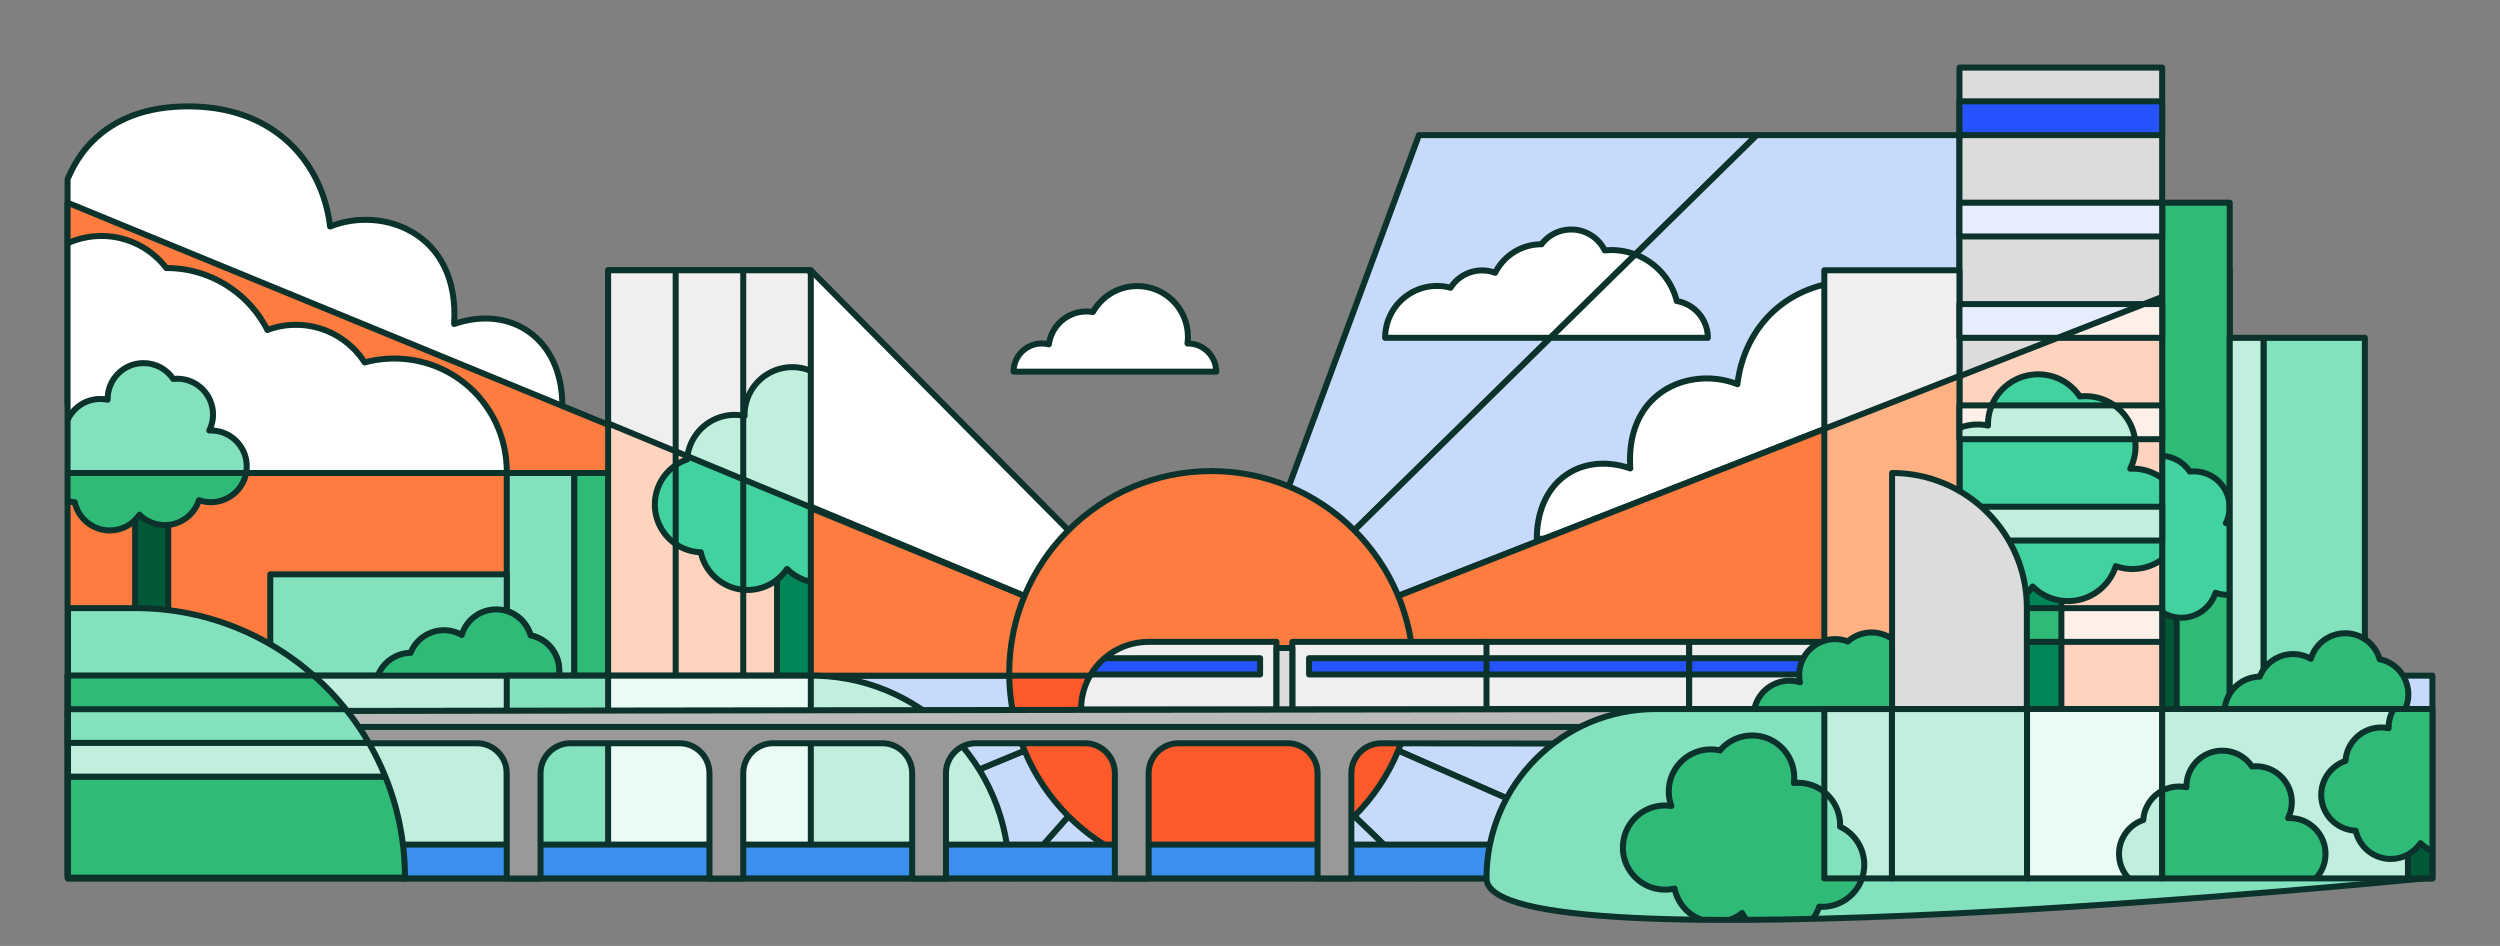 <svg xmlns="http://www.w3.org/2000/svg" viewBox="0 0 1665 630"><rect x="0" y="0" width="1665" height="630" fill="#808080" stroke="none"/><defs><clipPath id="clippath"><path d="m945 90-86.68 233.96-51.54 124.43 95.21-95.22L1170 90z" class="cls-2"/></clipPath><clipPath id="clippath-1"><path d="M1170 90 901.99 353.17l-95.21 95.22 124.43-51.54L1305 250.48V90z" class="cls-2"/></clipPath><clipPath id="clippath-2"><path d="M682.35 396.85 45 135v315h627.13l134.65-1.61z" class="cls-9"/></clipPath><clipPath id="clippath-3"><path d="M-131.25 315c.38-27.97 19.89-50.12 45.5-54.43 10.65-42.31 49.12-73.65 94.95-73.65 3.27 0 6.49.16 9.68.47 8.82-17.89 27.3-30.22 48.69-30.22 17.63 0 33.28 8.38 43.18 21.34h.05c29.42 0 54.88 16.79 67.28 41.25a54.3 54.3 0 0 1 19.02-3.42c19.25 0 36.15 10 45.77 25.05 6.28-1.69 12.87-2.6 19.69-2.6 41.6 0 75.33 33.55 74.95 76.21z" class="cls-23"/></clipPath><clipPath id="clippath-4"><circle cx="806.78" cy="448.39" r="134.65" class="cls-9"/></clipPath><clipPath id="clippath-5"><path d="M337.5 315h45v268.04h-45z" class="cls-16"/></clipPath><clipPath id="clippath-6"><path d="M1440 135h45v337.23h-45z" class="cls-5"/></clipPath><clipPath id="clippath-7"><path d="M1305 45h135v427.2h-135z" class="cls-24"/></clipPath><clipPath id="clippath-8"><path d="M1215 180h90v290.83h-90z" style="stroke:#0c322c;stroke-linejoin:round;stroke-width:4px;fill:#ffb184"/></clipPath><clipPath id="clippath-9"><path d="M1305 202.5h135V225h-135z" class="cls-7"/></clipPath><clipPath id="clippath-10"><path d="M1305 270h135v22.5h-135z" class="cls-7"/></clipPath><clipPath id="clippath-11"><path d="M1305 337.5h135V360h-135z" class="cls-7"/></clipPath><clipPath id="clippath-12"><path d="M1305 405h135v22.5h-135z" class="cls-7"/></clipPath><clipPath id="clippath-13"><path d="M405 180h135v403.04H405z" class="cls-24"/></clipPath><clipPath id="clippath-14"><path d="m711.57 353.17-174.55-174.5h-134.2v102.39l279.53 115.79 124.43 51.54z" class="cls-18"/></clipPath><clipPath id="clippath-15"><path d="M764.88 427.5h85.27v45H720v-.12c0-24.77 20.11-44.88 44.88-44.88Z" class="cls-18"/></clipPath><clipPath id="clippath-16"><path d="M860.68 427.5h130.15v45H860.68z" class="cls-18"/></clipPath><clipPath id="clippath-17"><path d="M990 427.5h135v44.74H990z" class="cls-18"/></clipPath><clipPath id="clippath-18"><path d="M1125 427.5h126.14v44.7H1125z" class="cls-18"/></clipPath><clipPath id="clippath-19"><path d="M45.29 405h44.88c99.09 0 179.54 80.45 179.54 179.54v.46H45.29V405Z" class="cls-16"/></clipPath><clipPath id="clippath-20"><path d="M1614.69 472.23h-511.92C1040.49 472.23 990 522.72 990 585s624.69 0 624.69 0z" class="cls-16"/></clipPath><clipPath id="clippath-21"><path d="M1215 472.23h45V585h-45z" class="cls-20"/></clipPath><clipPath id="clippath-22"><path d="M1350 472.2h90V585h-90z" class="cls-14"/></clipPath><clipPath id="clippath-23"><path d="M1440 472.2h180V585h-180z" class="cls-20"/></clipPath><style>.cls-1,.cls-2{fill:#c8dafc}.cls-3{fill:#2453ff}.cls-10,.cls-12,.cls-13,.cls-14,.cls-15,.cls-16,.cls-18,.cls-19,.cls-2,.cls-20,.cls-21,.cls-23,.cls-24,.cls-3,.cls-5,.cls-6,.cls-7,.cls-9{stroke:#0c322c;stroke-linejoin:round;stroke-width:4px}.cls-26{stroke-width:0}.cls-21,.cls-26{fill:none}.cls-18,.cls-27{fill:#efefef}.cls-16,.cls-28{fill:#83e1be}.cls-5{fill:#30ba78}.cls-14{fill:#eafaf4}.cls-6{fill:#025937}.cls-31,.cls-7{fill:#ffefe9}.cls-24,.cls-33{fill:#ffd3bd}.cls-23{fill:#fff}.cls-35,.cls-9{fill:#fe7c3f}.cls-10{fill:#eafaf8}.cls-12{fill:#008657}.cls-13{fill:#e6edfe}.cls-15{fill:#dcdcdc}.cls-20,.cls-59{fill:#c0efde}.cls-19{fill:#42d29f}</style></defs><g id="BG"><path d="M374.5 270c0-44.84-34.5-67.2-72.06-54.23 3.96-60.98-47.85-78.87-82.6-64.9-4.74-41.18-36.06-81.72-98.46-79.97-59.73 1.68-73.83 43.47-76.38 48.4V270z" class="cls-23"/><path d="m901.99 353.17 263.86-263.86z" class="cls-26"/><rect height="11.07" x="860.44" y="572.39" class="cls-26" transform="rotate(-22.5 860.443 577.938)"/><rect width="55.77" x="663.96" y="563.32" class="cls-26" transform="rotate(-45 691.844 563.319)"/><path d="m901.99 543.6 39.44 39.44z" class="cls-26"/><path d="m931.21 499.93-124.43-51.54zM755.24 572.81l51.54-124.42-51.54 124.42zM711.57 543.6l95.21-95.21-95.21 95.21zM672.13 448.39h134.65-134.65zM901.99 543.6l-95.21-95.21zM858.32 572.81l-51.54-124.42zM682.35 499.93l124.43-51.54-124.43 51.54zM901.99 353.17l-95.21 95.22 95.21-95.22z" class="cls-10"/><path d="m711.57 353.17 95.21 95.22-95.21-95.22zM858.32 323.96l-51.54 124.43 51.54-124.43zM806.78 313.73v134.66-134.66zM806.78 448.39h134.65zM682.35 396.85l124.43 51.54-124.43-51.54zM755.24 323.96l51.54 124.43-51.54-124.43zM806.78 583.04V448.39zM931.21 396.85l-124.43 51.54 124.43-51.54z" class="cls-10"/><path d="m945 90-86.68 233.96-51.54 124.43 95.21-95.22L1170 90z" class="cls-1"/><path d="M1137.43 225c0-12.31-8.95-22.52-20.69-24.5-4.88-19.5-22.52-33.94-43.54-33.94-1.5 0-2.98.08-4.44.22-4.04-8.25-12.52-13.93-22.32-13.93-8.08 0-15.26 3.86-19.8 9.83h-.02c-13.49 0-25.16 7.74-30.85 19.01a24.7 24.7 0 0 0-8.72-1.58c-8.83 0-16.58 4.61-20.98 11.54-2.88-.78-5.9-1.2-9.03-1.2-19.08 0-34.54 15.46-34.54 34.54h214.93Z" class="cls-23" style="clip-path:url(#clippath)"/><path d="m945 90-86.68 233.96-51.54 124.43 95.21-95.22L1170 90z" class="cls-21"/><path d="M1170 90 901.99 353.17l-95.21 95.22 124.43-51.54L1305 250.48V90z" class="cls-1"/><g style="clip-path:url(#clippath-1)"><path d="M1023.54 358.82c0-38.73 29.8-58.05 62.24-46.84-3.42-52.68 41.33-68.12 71.35-56.06 4.1-35.57 31.14-70.59 85.05-69.07 51.59 1.45 63.44 37.25 65.64 41.5l.34 129.49-284.61.98ZM1137.43 225c0-12.31-8.95-22.52-20.69-24.5-4.88-19.5-22.52-33.94-43.54-33.94-1.5 0-2.98.08-4.44.22-4.04-8.25-12.52-13.93-22.32-13.93-8.08 0-15.26 3.86-19.8 9.83h-.02c-13.49 0-25.16 7.74-30.85 19.01a24.7 24.7 0 0 0-8.72-1.58c-8.83 0-16.58 4.61-20.98 11.54-2.88-.78-5.9-1.2-9.03-1.2-19.08 0-34.54 15.46-34.54 34.54h214.93Z" class="cls-23"/></g><path d="M1170 90 901.99 353.17l-95.21 95.22 124.43-51.54L1305 250.48V90z" class="cls-21"/><path d="M931.21 396.85 810 450h675V180z" class="cls-9"/><path d="m810 450 121.21 49.93L1125 585h495V450z" class="cls-2"/><path d="m931.21 499.93-124.43-51.54 95.21 95.21L945 585h180z" class="cls-2"/><path d="m901.99 543.6-95.21-95.21 51.54 124.42 7.46 12.19H945z" class="cls-2"/><path d="M861.54 574.78 810 450.35V585h55.78zM755.24 572.81 750.19 585H810V448.39z" class="cls-10"/><path d="M711.57 543.6 675 585h75.19l5.05-12.19 51.54-124.42z" class="cls-2"/><path d="M682.35 499.93 476.96 585H675l36.57-41.4 95.21-95.21z" class="cls-2"/><path d="M45 450v135h431.96l205.39-85.07L810 450z" class="cls-2"/><path d="M682.35 396.85 45 135v315h627.13l134.65-1.61z" class="cls-35"/><g style="clip-path:url(#clippath-2)"><path d="M112.04 411 90 405V275.77h22.04z" class="cls-6"/><path d="M140.45 286.7c-.36 0-.71.01-1.06.03 1.6-3.2 2.5-6.81 2.5-10.63 0-13.19-10.69-23.88-23.88-23.88-.89 0-1.77.05-2.63.15-4.29-6.36-11.56-10.55-19.81-10.55-13.19 0-23.88 10.69-23.88 23.88 0 .17 0 .34.01.51-1.59-.33-3.24-.51-4.93-.51-12.65 0-23 9.84-23.82 22.29-9.39 3.21-16.15 12.11-16.15 22.59 0 12.89 10.21 23.38 22.98 23.86 2.32 10.77 11.88 18.84 23.34 18.84 8.23 0 15.49-4.17 19.79-10.51 4.32 4.3 10.27 6.95 16.84 6.95 10.66 0 19.68-6.98 22.75-16.62 2.49.88 5.16 1.36 7.95 1.36 13.19 0 23.88-10.69 23.88-23.88s-10.69-23.88-23.88-23.88Z" class="cls-5"/><path d="M-131.25 315c.38-27.97 19.89-50.12 45.5-54.43 10.65-42.31 49.12-73.65 94.95-73.65 3.27 0 6.49.16 9.68.47 8.82-17.89 27.3-30.22 48.69-30.22 17.63 0 33.28 8.38 43.18 21.34h.05c29.42 0 54.88 16.79 67.28 41.25a54.3 54.3 0 0 1 19.02-3.42c19.25 0 36.15 10 45.77 25.05 6.28-1.69 12.87-2.6 19.69-2.6 41.6 0 75.33 33.55 74.95 76.21z" style="fill:#fff"/><g style="clip-path:url(#clippath-3)"><path d="M84.57 274.28h22.04v129.23H84.57z" class="cls-6"/><path d="M140.45 286.7c-.36 0-.71.01-1.06.03 1.6-3.2 2.5-6.81 2.5-10.63 0-13.19-10.69-23.88-23.88-23.88-.89 0-1.77.05-2.63.15-4.29-6.36-11.56-10.55-19.81-10.55-13.19 0-23.88 10.69-23.88 23.88 0 .17 0 .34.01.51-1.59-.33-3.24-.51-4.93-.51-12.65 0-23 9.84-23.82 22.29-9.39 3.21-16.15 12.11-16.15 22.59 0 12.89 10.21 23.38 22.98 23.86 2.32 10.77 11.88 18.84 23.34 18.84 8.23 0 15.49-4.17 19.79-10.51 4.32 4.3 10.27 6.95 16.84 6.95 10.66 0 19.68-6.98 22.75-16.62 2.49.88 5.16 1.36 7.95 1.36 13.19 0 23.88-10.69 23.88-23.88s-10.69-23.88-23.88-23.88Z" class="cls-16"/></g><path d="M-131.25 315c.38-27.97 19.89-50.12 45.5-54.43 10.65-42.31 49.12-73.65 94.95-73.65 3.27 0 6.49.16 9.68.47 8.82-17.89 27.3-30.22 48.69-30.22 17.63 0 33.28 8.38 43.18 21.34h.05c29.42 0 54.88 16.79 67.28 41.25a54.3 54.3 0 0 1 19.02-3.42c19.25 0 36.15 10 45.77 25.05 6.28-1.69 12.87-2.6 19.69-2.6 41.6 0 75.33 33.55 74.95 76.21z" class="cls-21"/></g><path d="M682.35 396.85 45 135v315h627.13l134.65-1.61z" class="cls-21"/><path d="M711.57 353.17 540 180H405v101.06l277.35 115.79 124.43 51.54z" class="cls-23"/><circle cx="806.78" cy="448.39" r="134.65" class="cls-35"/><g style="clip-path:url(#clippath-4)"><path d="M1003.52 450H609.76l.14 132.59h393.76z" style="stroke:#0c322c;stroke-linejoin:round;stroke-width:4px;fill:#ff5a2b"/></g><circle cx="806.78" cy="448.39" r="134.65" class="cls-21"/></g><g id="Graphic"><path d="M337.5 315h45v268.04h-45z" class="cls-28"/><path d="M366.65 463.56q-.51-.165-1.02-.3c2.5-2.56 4.47-5.71 5.65-9.35 4.06-12.55-2.83-26.01-15.37-30.07-.85-.27-1.7-.49-2.55-.67-2.12-7.37-7.76-13.59-15.61-16.13-12.55-4.06-26.01 2.83-30.07 15.37l-.15.49a24 24 0 0 0-4.53-2c-12.04-3.89-24.92 2.29-29.52 13.88-9.92.17-19.09 6.56-22.31 16.53-3.96 12.26 2.52 25.39 14.53 29.77-1.11 10.96 5.51 21.58 16.41 25.1 7.83 2.53 16.02.8 22.06-3.91 2.79 5.42 7.63 9.77 13.88 11.79 10.14 3.28 20.87-.59 26.76-8.81 2.1 1.6 4.49 2.88 7.15 3.74 12.55 4.06 26.01-2.83 30.07-15.37 4.06-12.55-2.83-26.01-15.37-30.07Z" class="cls-19" style="clip-path:url(#clippath-5)"/><path d="M337.5 315h45v268.04h-45z" class="cls-21"/><path d="M382.5 315H405v268.04h-22.5z" class="cls-5"/><path d="M180 382.5h157.5V450H180z" class="cls-16"/><path d="M1440 135h45v337.23h-45z" style="fill:#30ba78"/><g style="clip-path:url(#clippath-6)"><path d="M1427.61 337.57h22.04v134.86h-22.04z" class="cls-6"/><path d="M1483.49 348.39c-.36 0-.71.01-1.06.03 1.6-3.2 2.5-6.81 2.5-10.63 0-13.19-10.69-23.88-23.88-23.88-.89 0-1.77.05-2.63.15-4.29-6.36-11.56-10.55-19.81-10.55-13.19 0-23.88 10.69-23.88 23.88 0 .17 0 .34.01.51-1.59-.33-3.24-.51-4.93-.51-12.65 0-23 9.84-23.82 22.29-9.39 3.21-16.15 12.11-16.15 22.59 0 12.89 10.21 23.38 22.98 23.86 2.32 10.77 11.88 18.84 23.34 18.84 8.23 0 15.49-4.17 19.79-10.51 4.32 4.3 10.27 6.95 16.84 6.95 10.66 0 19.68-6.98 22.75-16.62 2.49.88 5.16 1.36 7.95 1.36 13.19 0 23.88-10.69 23.88-23.88s-10.69-23.88-23.88-23.88Z" class="cls-19"/></g><path d="M1440 135h45v337.23h-45z" class="cls-21"/><path d="M1507.5 225h67.5v245.83h-67.5z" class="cls-16"/><path d="M1485 225h22.5v245.83H1485z" class="cls-20"/><path d="M1305 45h135v427.2h-135z" class="cls-33"/><g style="clip-path:url(#clippath-7)"><path d="M1210.74 44.43 901.99 353.17l-95.21 95.22 124.43-51.54 713-279 141.61-75z" class="cls-15"/><path d="M1342.02 294.73h30.85V475.6h-30.85z" class="cls-12"/><path d="M1420.24 312.11c-.5 0-.99.02-1.49.04a33.3 33.3 0 0 0 3.5-14.88c0-18.46-14.96-33.42-33.42-33.42-1.24 0-2.47.07-3.68.21-6-8.9-16.18-14.76-27.73-14.76-18.46 0-33.42 14.96-33.42 33.42 0 .24.01.48.02.72-2.23-.47-4.53-.72-6.9-.72-17.71 0-32.2 13.78-33.34 31.2-13.14 4.5-22.6 16.95-22.6 31.62 0 18.04 14.29 32.73 32.16 33.39 3.24 15.07 16.63 26.36 32.67 26.36 11.52 0 21.68-5.83 27.69-14.7 6.04 6.01 14.37 9.73 23.57 9.73 14.91 0 27.54-9.77 31.84-23.26a33.3 33.3 0 0 0 11.13 1.9c18.46 0 33.42-14.96 33.42-33.42s-14.96-33.42-33.42-33.42Z" class="cls-19"/></g><path d="M1305 45h135v427.2h-135z" class="cls-21"/><path d="M1215 180h90v290.83h-90z" style="fill:#ffb184"/><path d="M1164.72 89.66 900.86 353.52l-95.21 95.21 124.43-51.54 713.38-279.37 29.06-28.16h-507.8z" class="cls-18" style="clip-path:url(#clippath-8)"/><path d="M1215 180h90v290.83h-90z" class="cls-21"/><path d="M1305 67.5h135V90h-135z" class="cls-3"/><path d="M1305 135h135v22.5h-135z" class="cls-13"/><path d="M1305 202.5h135V225h-135z" class="cls-31"/><path d="M1210.74 44.43 901.99 353.17l-95.21 95.22 124.43-51.54 713-279 141.61-75z" class="cls-13" style="clip-path:url(#clippath-9)"/><path d="M1305 202.5h135V225h-135z" class="cls-21"/><path d="M1305 270h135v22.5h-135z" class="cls-31"/><g style="clip-path:url(#clippath-10)"><path d="M1342.02 294.73h30.85V475.6h-30.85z" class="cls-5"/><path d="M1420.24 312.11c-.5 0-.99.02-1.49.04a33.3 33.3 0 0 0 3.5-14.88c0-18.46-14.96-33.42-33.42-33.42-1.24 0-2.47.07-3.68.21-6-8.9-16.18-14.76-27.73-14.76-18.46 0-33.42 14.96-33.42 33.42 0 .24.01.48.02.72-2.23-.47-4.53-.72-6.9-.72-17.71 0-32.2 13.78-33.34 31.2-13.14 4.5-22.6 16.95-22.6 31.62 0 18.04 14.29 32.73 32.16 33.39 3.24 15.07 16.63 26.36 32.67 26.36 11.52 0 21.68-5.83 27.69-14.7 6.04 6.01 14.37 9.73 23.57 9.73 14.91 0 27.54-9.77 31.84-23.26a33.3 33.3 0 0 0 11.13 1.9c18.46 0 33.42-14.96 33.42-33.42s-14.96-33.42-33.42-33.42Z" class="cls-20"/></g><path d="M1305 270h135v22.5h-135z" class="cls-21"/><path d="M1305 337.5h135V360h-135z" class="cls-31"/><g style="clip-path:url(#clippath-11)"><path d="M1342.02 294.73h30.85V475.6h-30.85z" class="cls-5"/><path d="M1420.24 312.11c-.5 0-.99.02-1.49.04a33.3 33.3 0 0 0 3.5-14.88c0-18.46-14.96-33.42-33.42-33.42-1.24 0-2.47.07-3.68.21-6-8.9-16.18-14.76-27.73-14.76-18.46 0-33.42 14.96-33.42 33.42 0 .24.01.48.02.72-2.23-.47-4.53-.72-6.9-.72-17.71 0-32.2 13.78-33.34 31.2-13.14 4.5-22.6 16.95-22.6 31.62 0 18.04 14.29 32.73 32.16 33.39 3.24 15.07 16.63 26.36 32.67 26.36 11.52 0 21.68-5.83 27.69-14.7 6.04 6.01 14.37 9.73 23.57 9.73 14.91 0 27.54-9.77 31.84-23.26a33.3 33.3 0 0 0 11.13 1.9c18.46 0 33.42-14.96 33.42-33.42s-14.96-33.42-33.42-33.42Z" class="cls-20"/></g><path d="M1305 337.5h135V360h-135z" class="cls-21"/><path d="M1305 405h135v22.5h-135z" class="cls-31"/><g style="clip-path:url(#clippath-12)"><path d="M1342.02 294.73h30.85V475.6h-30.85z" class="cls-5"/><path d="M1420.24 312.11c-.5 0-.99.02-1.49.04a33.3 33.3 0 0 0 3.5-14.88c0-18.46-14.96-33.42-33.42-33.42-1.24 0-2.47.07-3.68.21-6-8.9-16.18-14.76-27.73-14.76-18.46 0-33.42 14.96-33.42 33.42 0 .24.01.48.02.72-2.23-.47-4.53-.72-6.9-.72-17.71 0-32.2 13.78-33.34 31.2-13.14 4.5-22.6 16.95-22.6 31.62 0 18.04 14.29 32.73 32.16 33.39 3.24 15.07 16.63 26.36 32.67 26.36 11.52 0 21.68-5.83 27.69-14.7 6.04 6.01 14.37 9.73 23.57 9.73 14.91 0 27.54-9.77 31.84-23.26a33.3 33.3 0 0 0 11.13 1.9c18.46 0 33.42-14.96 33.42-33.42s-14.96-33.42-33.42-33.42Z" class="cls-20"/></g><path d="M1305 405h135v22.5h-135z" class="cls-21"/><path d="M366.65 463.56q-.51-.165-1.02-.3c2.5-2.56 4.47-5.71 5.65-9.35 4.06-12.55-2.83-26.01-15.37-30.07-.85-.27-1.7-.49-2.55-.67-2.12-7.37-7.76-13.59-15.61-16.13-12.55-4.06-26.01 2.83-30.07 15.37l-.15.49a24 24 0 0 0-4.53-2c-12.04-3.89-24.92 2.29-29.52 13.88-9.92.17-19.09 6.56-22.31 16.53-3.96 12.26 2.52 25.39 14.53 29.77-1.11 10.96 5.51 21.58 16.41 25.1 7.83 2.53 16.02.8 22.06-3.91 2.79 5.42 7.63 9.77 13.88 11.79 10.14 3.28 20.87-.59 26.76-8.81 2.1 1.6 4.49 2.88 7.15 3.74 12.55 4.06 26.01-2.83 30.07-15.37 4.06-12.55-2.83-26.01-15.37-30.07Z" class="cls-5"/><path d="M405 180h135v403.04H405z" class="cls-33"/><g style="clip-path:url(#clippath-13)"><path d="M517.5 287.74h24.86v172.02H517.5z" class="cls-12"/><path d="M587.41 304.27c-.47 0-.94.02-1.41.04a31.7 31.7 0 0 0 3.33-14.15c0-17.56-14.23-31.79-31.79-31.79-1.18 0-2.35.07-3.5.2-5.71-8.47-15.39-14.04-26.37-14.04-17.56 0-31.79 14.23-31.79 31.79 0 .23.01.45.02.68-2.12-.44-4.31-.68-6.56-.68-16.85 0-30.62 13.11-31.71 29.68-12.5 4.28-21.49 16.12-21.49 30.07 0 17.15 13.59 31.13 30.59 31.76 3.08 14.33 15.82 25.07 31.07 25.07 10.96 0 20.62-5.55 26.34-13.99 5.75 5.72 13.67 9.25 22.42 9.25 14.19 0 26.2-9.29 30.29-22.12 3.31 1.17 6.87 1.81 10.58 1.81 17.56 0 31.79-14.23 31.79-31.79s-14.23-31.79-31.79-31.79Z" class="cls-19"/><path d="m711.57 353.17-174.55-174.5h-134.2v102.39l279.53 115.79 124.43 51.54z" class="cls-27"/><path d="M587.41 304.27c-.47 0-.94.02-1.41.04a31.7 31.7 0 0 0 3.33-14.15c0-17.56-14.23-31.79-31.79-31.79-1.18 0-2.35.07-3.5.2-5.71-8.47-15.39-14.04-26.37-14.04-17.56 0-31.79 14.23-31.79 31.79 0 .23.01.45.02.68-2.12-.44-4.31-.68-6.56-.68-16.85 0-30.62 13.11-31.71 29.68-12.5 4.28-21.49 16.12-21.49 30.07 0 17.15 13.59 31.13 30.59 31.76 3.08 14.33 15.82 25.07 31.07 25.07 10.96 0 20.62-5.55 26.34-13.99 5.75 5.72 13.67 9.25 22.42 9.25 14.19 0 26.2-9.29 30.29-22.12 3.31 1.17 6.87 1.81 10.58 1.81 17.56 0 31.79-14.23 31.79-31.79s-14.23-31.79-31.79-31.79Z" class="cls-20" style="clip-path:url(#clippath-14)"/><path d="m711.57 353.17-174.55-174.5h-134.2v102.39l279.53 115.79 124.43 51.54zM450 178.67v404.37M495 178.67v404.37" class="cls-21"/></g><path d="M405 180h135v403.04H405z" class="cls-21"/><path d="M537.48 450H45v133.04h627.13c0-74.37-60.29-134.65-134.65-133.04Z" class="cls-20"/><path d="M402.82 450H540v132.59H402.82z" class="cls-14"/><path d="M337.5 450H405v132.59h-67.5z" class="cls-16"/><path d="M268.17 562.5h763.36V585H268.17z" style="stroke:#0c322c;stroke-linejoin:round;stroke-width:4px;fill:#3c8eef"/><path d="M1598.15 479.44q-.51-.165-1.02-.3c2.5-2.56 4.47-5.71 5.65-9.35 4.06-12.55-2.83-26.01-15.37-30.07-.85-.27-1.7-.49-2.55-.67-2.12-7.37-7.76-13.59-15.61-16.13-12.55-4.06-26.01 2.83-30.07 15.37l-.15.49a24 24 0 0 0-4.53-2c-12.04-3.89-24.92 2.29-29.52 13.88-9.92.17-19.09 6.56-22.31 16.53-3.96 12.26 2.52 25.39 14.53 29.77-1.11 10.96 5.51 21.58 16.41 25.1 7.83 2.53 16.02.8 22.06-3.91 2.79 5.42 7.63 9.77 13.88 11.79 10.14 3.28 20.87-.59 26.76-8.81 2.1 1.6 4.49 2.88 7.15 3.74 12.55 4.06 26.01-2.83 30.07-15.37 4.06-12.55-2.83-26.01-15.37-30.07Z" class="cls-5"/><path d="M764.88 427.5h85.27v45H720v-.12c0-24.77 20.11-44.88 44.88-44.88" class="cls-27"/><path d="M721.05 438.35h118.17v10.85H721.05z" class="cls-3" style="clip-path:url(#clippath-15)"/><path d="M764.88 427.5h85.27v45H720v-.12c0-24.77 20.11-44.88 44.88-44.88Z" class="cls-21"/><path d="M860.68 427.5h130.15v45H860.68z" class="cls-27"/><path d="M871.84 438.35h368.77v10.85H871.84z" class="cls-3" style="clip-path:url(#clippath-16)"/><path d="M860.68 427.5h130.15v45H860.68z" class="cls-21"/><path d="M990 427.5h135v44.74H990z" class="cls-27"/><path d="M871.84 438.35h368.77v10.85H871.84z" class="cls-3" style="clip-path:url(#clippath-17)"/><path d="M990 427.5h135v44.74H990z" class="cls-21"/><path d="M1125 427.5h126.14v44.7H1125z" class="cls-27"/><path d="M871.84 438.35h368.77v10.85H871.84z" class="cls-3" style="clip-path:url(#clippath-18)"/><path d="M1125 427.5h126.14v44.7H1125z" class="cls-21"/><path d="M850.15 431.55h10.53v40.95h-10.53z" class="cls-15"/><path d="M1120.97 472.23 45 473.72l.29 11.66 1075.68-1.26z" style="stroke:#0c322c;stroke-linejoin:round;stroke-width:4px;fill:#bababa"/><path d="M45 484.12V495h272.5c11.05 0 20 8.95 20 20v70.11H360V515c0-11.05 8.95-20 20-20h72.5c11.05 0 20 8.95 20 20v70.11H495V515c0-11.05 8.95-20 20-20h72.5c11.05 0 20 8.95 20 20v70.11H630V515c0-11.05 8.95-20 20-20h72.5c11.05 0 20 8.95 20 20v70.11H765V515c0-11.05 8.95-20 20-20h72.5c11.05 0 20 8.95 20 20v70H900v-69.97c0-11.06 8.97-20.02 20.03-20l200.94.31v-11.22z" style="stroke:#0c322c;stroke-linejoin:round;stroke-width:4px;fill:#999"/><path d="M45.29 405h44.88c99.09 0 179.54 80.45 179.54 179.54v.46H45.29z" class="cls-28"/><g style="clip-path:url(#clippath-19)"><path d="M45.29 517.21h224.42v67.33H45.29z" class="cls-5"/><path d="M44.9 494.77h224.42v22.44H44.9z" class="cls-20"/><path d="M44.9 449.88h224.42v22.44H44.9z" class="cls-5"/></g><path d="M45.29 405h44.88c99.09 0 179.54 80.45 179.54 179.54v.46H45.29V405Z" class="cls-21"/><path d="M1197.77 454.15c.34.09.68.19 1.02.29-.74-3.5-.7-7.22.26-10.92 3.32-12.76 16.36-20.42 29.12-17.1.86.22 1.7.5 2.51.8 5.75-5.08 13.85-7.29 21.83-5.22 12.76 3.32 20.42 16.36 17.1 29.12-.04.17-.1.33-.14.49 1.62.08 3.26.32 4.9.75 12.25 3.19 19.78 15.32 17.44 27.57 8.28 5.48 12.58 15.79 9.94 25.93-3.25 12.47-15.77 20.06-28.25 17.3-4.95 9.84-16.24 15.24-27.33 12.35-7.97-2.07-13.94-7.93-16.5-15.15a23.83 23.83 0 0 1-18.05 2.49c-10.31-2.68-17.29-11.71-17.83-21.81-2.63.22-5.34.02-8.04-.69-12.76-3.32-20.42-16.36-17.1-29.12s16.36-20.42 29.12-17.1Z" class="cls-5"/><path d="M1260.12 315c49.54 0 89.77 40.22 89.77 89.77v67.43h-89.77V315Z" class="cls-15"/><path d="M1614.69 472.23h-511.92C1040.49 472.23 990 522.72 990 585s624.69 0 624.69 0z" class="cls-28"/><path d="M1111.92 536.63c.41.05.83.1 1.23.17a27.9 27.9 0 0 1-1.56-12.72c1.68-15.38 15.51-26.49 30.89-24.81 1.04.11 2.05.29 3.05.51 5.81-6.87 14.83-10.83 24.45-9.78 15.38 1.68 26.49 15.51 24.81 30.89-.02.2-.05.4-.08.6 1.9-.19 3.84-.19 5.82.03 14.76 1.61 25.58 14.41 24.95 29.03 10.54 4.94 17.29 16.18 15.95 28.4-1.64 15.03-14.88 25.97-29.84 24.9-4.07 12.26-16.26 20.46-29.62 19-9.6-1.05-17.54-6.83-21.74-14.77a27.9 27.9 0 0 1-20.53 5.96c-12.43-1.36-22.06-10.65-24.42-22.28-3.01.71-6.19.93-9.45.57-15.38-1.68-26.49-15.51-24.81-30.89s15.51-26.49 30.89-24.81Z" class="cls-5" style="clip-path:url(#clippath-20)"/><path d="M1614.69 472.23h-511.92C1040.49 472.23 990 522.72 990 585s624.69 0 624.69 0z" class="cls-21"/><path d="M1260 472.24h90v112.77h-90z" class="cls-20"/><path d="M1215 472.23h45V585h-45z" class="cls-59"/><path d="M1111.92 536.63c.41.05.83.1 1.23.17a27.9 27.9 0 0 1-1.56-12.72c1.68-15.38 15.51-26.49 30.89-24.81 1.04.11 2.05.29 3.05.51 5.81-6.87 14.83-10.83 24.45-9.78 15.38 1.68 26.49 15.51 24.81 30.89-.02.2-.05.4-.08.6 1.9-.19 3.84-.19 5.82.03 14.76 1.61 25.58 14.41 24.95 29.03 10.54 4.94 17.29 16.18 15.95 28.4-1.64 15.03-14.88 25.97-29.84 24.9-4.07 12.26-16.26 20.46-29.62 19-9.6-1.05-17.54-6.83-21.74-14.77a27.9 27.9 0 0 1-20.53 5.96c-12.43-1.36-22.06-10.65-24.42-22.28-3.01.71-6.19.93-9.45.57-15.38-1.68-26.49-15.51-24.81-30.89s15.51-26.49 30.89-24.81Z" class="cls-16" style="clip-path:url(#clippath-21)"/><path d="M1215 472.23h45V585h-45z" class="cls-21"/><path d="M1350 472.2h90V585h-90z" style="fill:#eafaf4"/><path d="M1524.92 544.81c-.36 0-.71.01-1.06.03 1.6-3.2 2.5-6.81 2.5-10.63 0-13.19-10.69-23.88-23.88-23.88-.89 0-1.77.05-2.63.15-4.29-6.36-11.56-10.55-19.81-10.55-13.19 0-23.88 10.69-23.88 23.88 0 .17 0 .34.01.51-1.59-.33-3.24-.51-4.93-.51-12.65 0-23 9.84-23.82 22.29-9.39 3.21-16.15 12.11-16.15 22.59 0 12.89 10.21 23.38 22.98 23.86 2.32 10.77 11.88 18.84 23.34 18.84 8.23 0 15.49-4.17 19.79-10.51 4.32 4.3 10.27 6.95 16.84 6.95 10.66 0 19.68-6.98 22.75-16.62 2.49.88 5.16 1.36 7.95 1.36 13.19 0 23.88-10.69 23.88-23.88s-10.69-23.88-23.88-23.88Z" class="cls-20" style="clip-path:url(#clippath-22)"/><path d="M1350 472.2h90V585h-90z" class="cls-21"/><path d="M1440 472.2h180V585h-180z" class="cls-59"/><g style="clip-path:url(#clippath-23)"><path d="M1524.92 544.81c-.36 0-.71.01-1.06.03 1.6-3.2 2.5-6.81 2.5-10.63 0-13.19-10.69-23.88-23.88-23.88-.89 0-1.77.05-2.63.15-4.29-6.36-11.56-10.55-19.81-10.55-13.19 0-23.88 10.69-23.88 23.88 0 .17 0 .34.01.51-1.59-.33-3.24-.51-4.93-.51-12.65 0-23 9.84-23.82 22.29-9.39 3.21-16.15 12.11-16.15 22.59 0 12.89 10.21 23.38 22.98 23.86 2.32 10.77 11.88 18.84 23.34 18.84 8.23 0 15.49-4.17 19.79-10.51 4.32 4.3 10.27 6.95 16.84 6.95 10.66 0 19.68-6.98 22.75-16.62 2.49.88 5.16 1.36 7.95 1.36 13.19 0 23.88-10.69 23.88-23.88s-10.69-23.88-23.88-23.88Z" class="cls-5"/><path d="M1603.69 493.06h22.04v134.86h-22.04z" class="cls-6"/><path d="M1659.58 505.48c-.36 0-.71.01-1.06.03 1.6-3.2 2.5-6.81 2.5-10.63 0-13.19-10.69-23.88-23.88-23.88-.89 0-1.77.05-2.63.15-4.29-6.36-11.56-10.55-19.81-10.55-13.19 0-23.88 10.69-23.88 23.88 0 .17 0 .34.01.51-1.59-.33-3.24-.51-4.93-.51-12.65 0-23 9.84-23.82 22.29-9.39 3.21-16.15 12.11-16.15 22.59 0 12.89 10.21 23.38 22.98 23.86 2.32 10.77 11.88 18.84 23.34 18.84 8.23 0 15.49-4.17 19.79-10.51 4.32 4.3 10.27 6.95 16.84 6.95 10.66 0 19.68-6.98 22.75-16.62 2.49.88 5.16 1.36 7.95 1.36 13.19 0 23.88-10.69 23.88-23.88s-10.69-23.88-23.88-23.88Z" class="cls-5"/></g><path d="M1440 472.2h180V585h-180z" class="cls-21"/><path d="M810 247.55c-.02-10.38-8.45-18.79-18.83-18.79h-.3c.19-1.47.3-2.96.3-4.47 0-18.66-15.13-33.78-33.78-33.78-12.67 0-23.71 6.98-29.49 17.3-1.4-.24-2.83-.37-4.29-.37-12.82 0-23.41 9.54-25.08 21.9-1.5-.38-3.07-.59-4.69-.59-10.39 0-18.81 8.41-18.83 18.79h135Z" class="cls-23"/></g></svg>